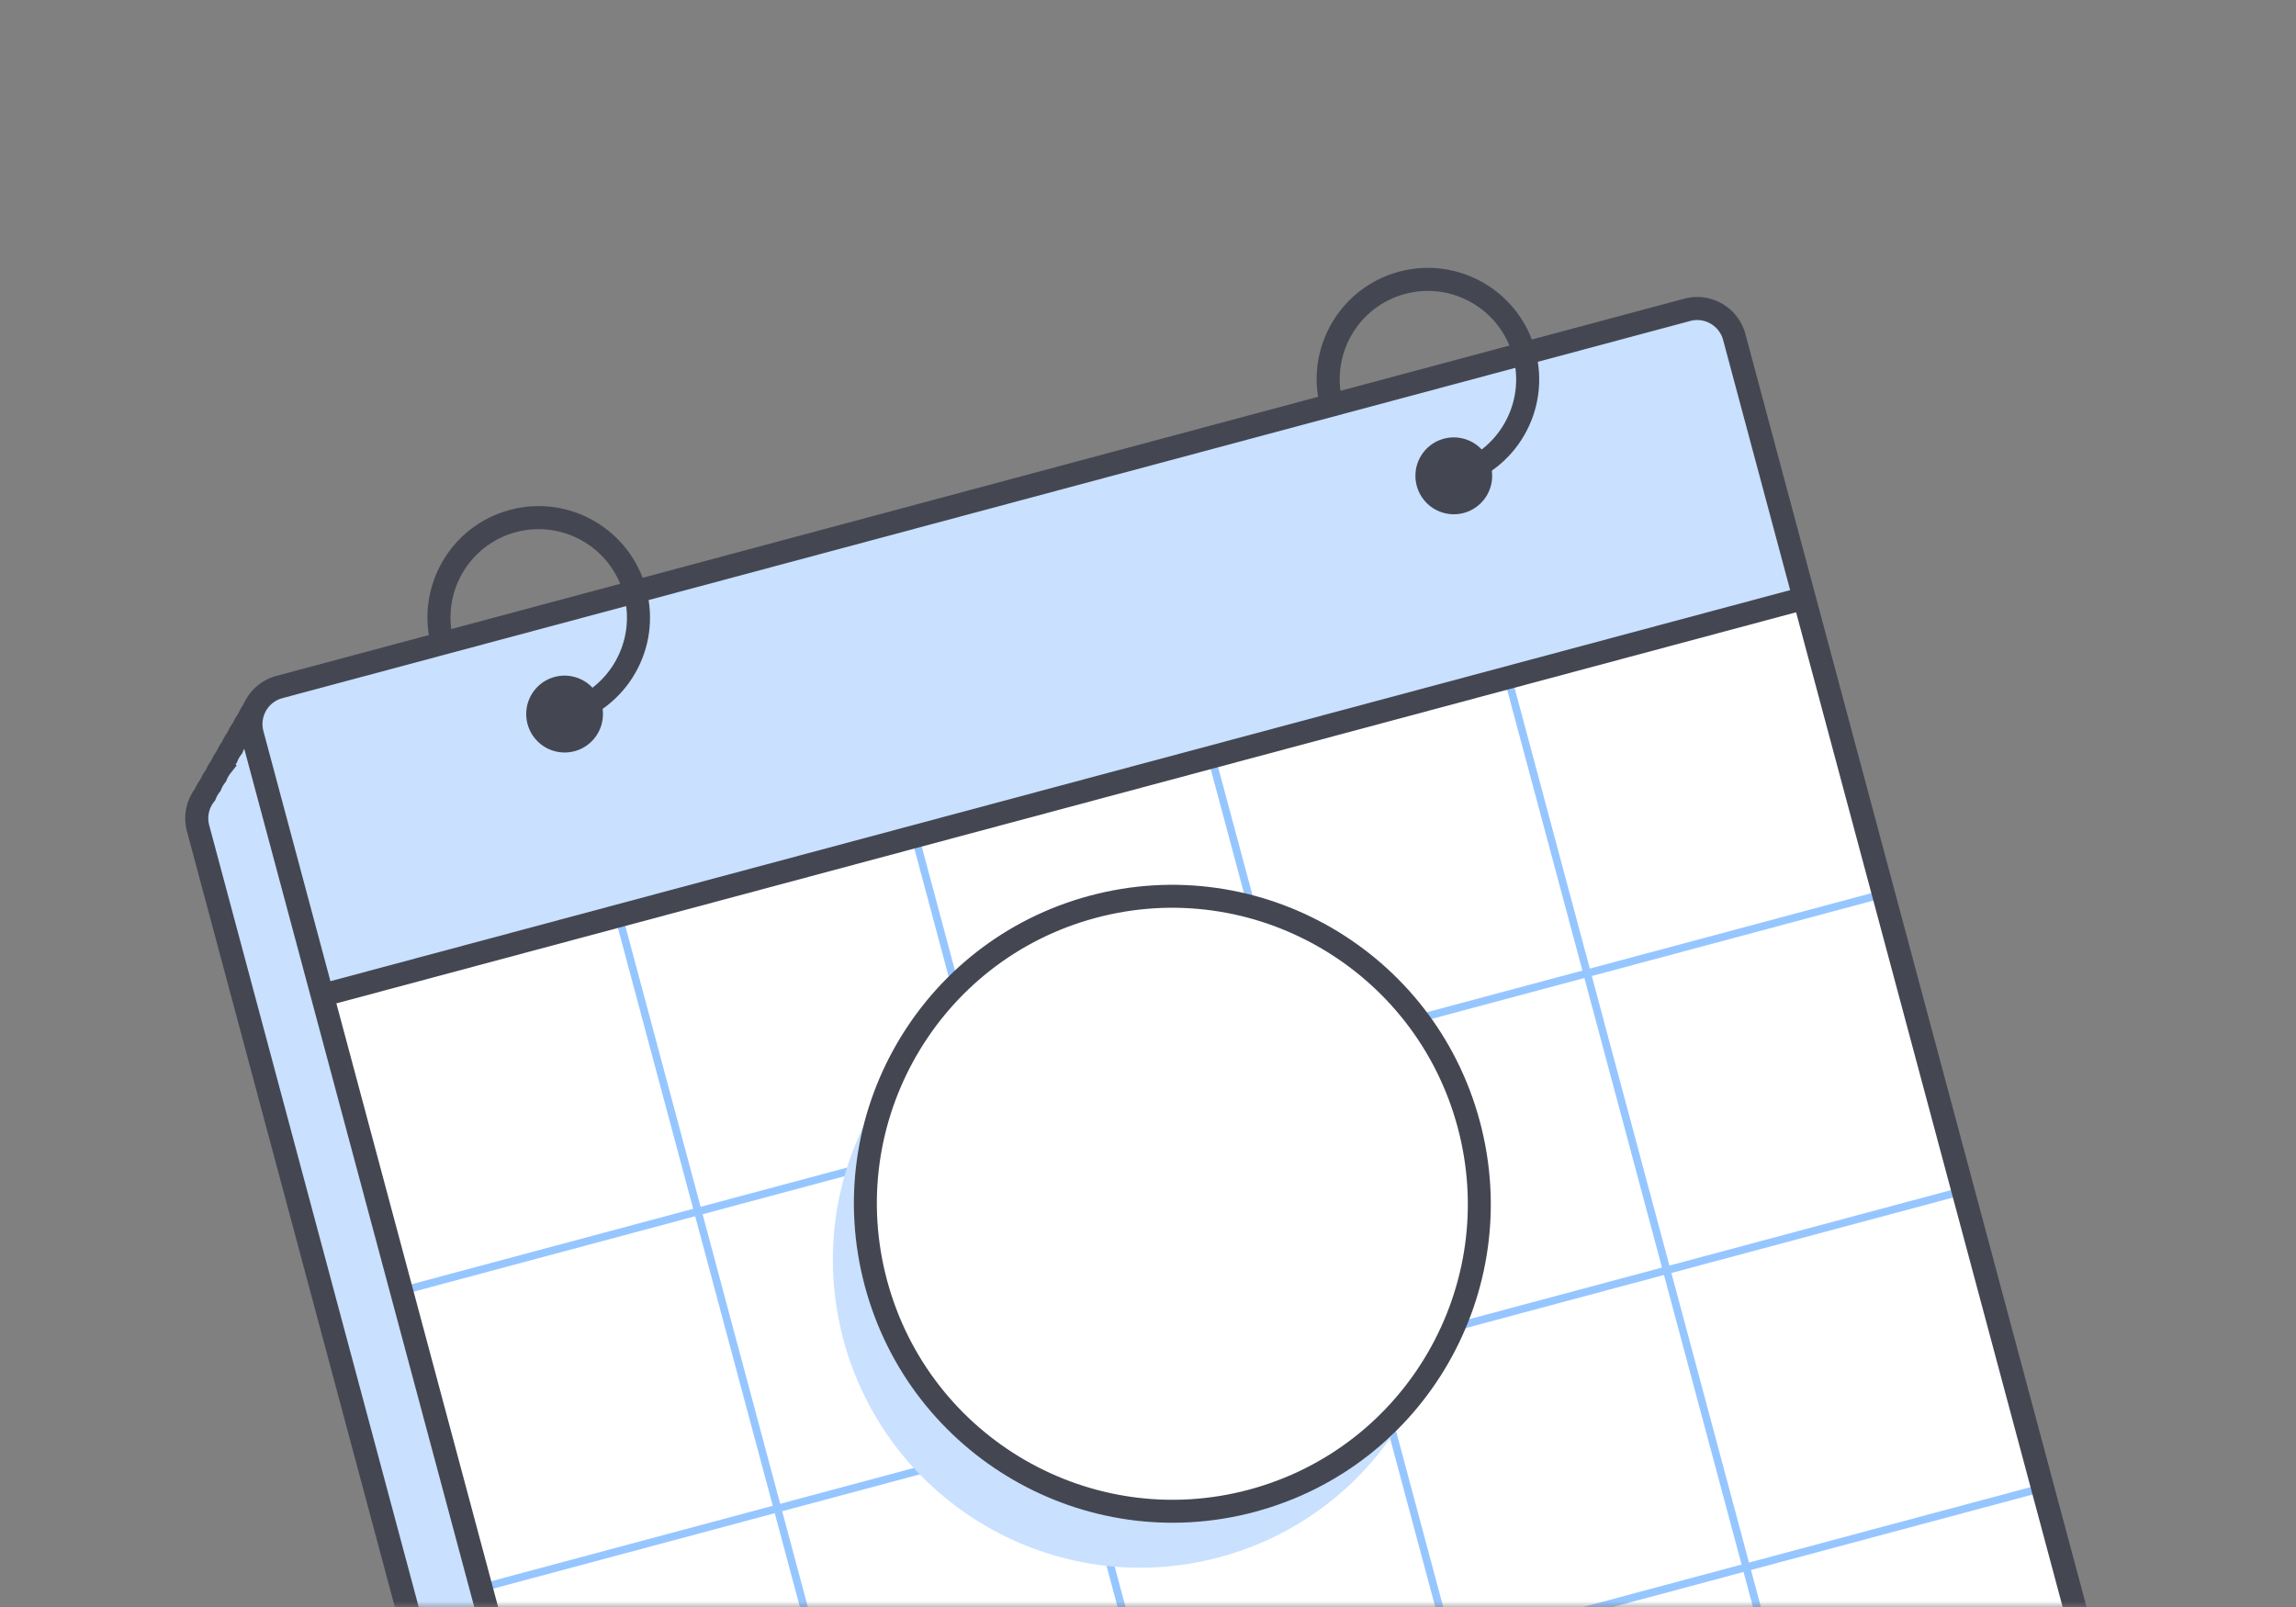 <svg width="200" height="140" viewBox="0 0 200 140" xmlns="http://www.w3.org/2000/svg" xmlns:xlink="http://www.w3.org/1999/xlink"><rect x="0" y="0" width="200" height="140" fill="#808080" stroke="none"/><defs><path id="path-1" d="M0 0h200v140H0z"/></defs><g id="Calendar-Selection-Illustration" stroke="none" stroke-width="1" fill="none" fill-rule="evenodd"><g id="Illustration"><mask id="mask-2" fill="#fff"><use xlink:href="#path-1"/></mask><g id="Group" mask="url(#mask-2)"><g transform="rotate(-15 210.33 -18.638)"><path d="M136.656 9.71H9.69a3.325 3.325 0 00-2.665 1.347 3.37 3.37 0 00-.669.67c-.253.19-.477.416-.668.67-.253.19-.478.415-.668.67-.253.19-.478.415-.668.669-.254.19-.478.416-.669.67a3.36 3.36 0 00-.668.669 3.34 3.34 0 00-.668.67c-.253.19-.478.415-.668.67a3.336 3.336 0 00-1.345 2.67v127.232a3.345 3.345 0 003.341 3.348h126.967a3.325 3.325 0 002.665-1.347c.253-.191.478-.416.668-.67.254-.19.478-.416.669-.67a3.34 3.34 0 00.668-.67c.253-.19.478-.415.668-.669a3.34 3.34 0 00.668-.67 3.34 3.34 0 00.669-.669c.253-.19.477-.416.668-.67.253-.19.478-.415.668-.67a3.336 3.336 0 001.345-2.67V13.058a3.345 3.345 0 00-3.342-3.348" id="Fill-1" stroke="none" fill="#C9E0FF" fill-rule="evenodd"/><path d="M136.656 9.71H9.69a3.325 3.325 0 00-2.665 1.347 3.37 3.37 0 00-.669.67c-.253.19-.477.416-.668.67-.253.19-.478.415-.668.67-.253.19-.478.415-.668.669-.254.19-.478.416-.669.67a3.36 3.36 0 00-.668.669 3.34 3.34 0 00-.668.67c-.253.19-.478.415-.668.67a3.336 3.336 0 00-1.345 2.67v127.232a3.345 3.345 0 003.341 3.348h126.967a3.325 3.325 0 002.665-1.347c.253-.191.478-.416.668-.67.254-.19.478-.416.669-.67a3.34 3.34 0 00.668-.67c.253-.19.478-.415.668-.669a3.34 3.34 0 00.668-.67 3.34 3.34 0 00.669-.669c.253-.19.477-.416.668-.67.253-.19.478-.415.668-.67a3.336 3.336 0 001.345-2.67V13.058a3.345 3.345 0 00-3.342-3.348z" id="Stroke-3" stroke="#444752" stroke-width="2.009" fill="none"/><path d="M137.325 142.969H10.358a3.345 3.345 0 01-3.341-3.348V12.388a3.345 3.345 0 013.34-3.348h126.968c1.845 0 3.34 1.5 3.34 3.348v127.233a3.345 3.345 0 01-3.34 3.348" id="Fill-5" stroke="none" fill="#FFF" fill-rule="evenodd"/><path d="M33.746 35.826v107.143" id="Stroke-7" stroke="#96C6FF" stroke-width=".67" fill="none"/><path d="M140.666 62.612H7.016" id="Stroke-9" stroke="#96C6FF" stroke-width=".67" fill="none"/><path d="M140.666 89.397H7.016" id="Stroke-11" stroke="#96C6FF" stroke-width=".67" fill="none"/><path d="M140.666 116.183H7.016" id="Stroke-13" stroke="#96C6FF" stroke-width=".67" fill="none"/><path d="M60.476 35.826v107.143" id="Stroke-15" stroke="#96C6FF" stroke-width=".67" fill="none"/><path d="M87.206 35.826v107.143" id="Stroke-17" stroke="#96C6FF" stroke-width=".67" fill="none"/><path d="M113.936 35.826v107.143" id="Stroke-19" stroke="#96C6FF" stroke-width=".67" fill="none"/><path d="M140.666 35.826H7.016V12.388a3.345 3.345 0 013.342-3.348h126.967c1.845 0 3.34 1.5 3.34 3.348v23.438z" id="Fill-21" stroke="none" fill="#C9E0FF" fill-rule="evenodd"/><path d="M141.6 35.945H7.95" id="Stroke-9-Copy" stroke="#444752" stroke-width="2" fill="none"/><path d="M96.562 76.674c0 14.793-11.968 26.786-26.73 26.786s-26.73-11.993-26.73-26.786c0-14.793 11.968-26.786 26.73-26.786s26.73 11.993 26.73 26.786" id="Fill-23" stroke="none" fill="#C9E0FF" fill-rule="evenodd"/><path d="M137.325 142.969H10.358a3.345 3.345 0 01-3.341-3.348V12.388a3.345 3.345 0 013.34-3.348h126.968c1.845 0 3.34 1.5 3.34 3.348v127.233a3.345 3.345 0 01-3.34 3.348z" id="Stroke-25" stroke="#444752" stroke-width="2.009" fill="none"/><path d="M100.571 72.656c0 14.793-11.968 26.786-26.73 26.786s-26.73-11.993-26.73-26.786c0-14.793 11.968-26.785 26.73-26.785s26.73 11.992 26.73 26.785" id="Fill-27" stroke="#444752" stroke-width="2" fill="#FFF" fill-rule="evenodd"/><path d="M37.088 17.746a3.345 3.345 0 01-3.342 3.348 3.345 3.345 0 01-3.34-3.348 3.345 3.345 0 013.34-3.349c1.845 0 3.342 1.5 3.342 3.349" id="Fill-33" stroke="none" fill="#444752" fill-rule="evenodd"/><path d="M117.277 17.746a3.345 3.345 0 01-3.341 3.348 3.345 3.345 0 01-3.341-3.348 3.345 3.345 0 013.341-3.349c1.845 0 3.341 1.5 3.341 3.349" id="Fill-35" stroke="none" fill="#444752" fill-rule="evenodd"/><path d="M25.06 9.04c0-4.808 3.888-8.705 8.686-8.705s8.688 3.897 8.688 8.705-3.89 8.706-8.688 8.706" id="Stroke-37" stroke="#444752" stroke-width="2.009" fill="none"/><path d="M105.249 9.04c0-4.808 3.889-8.705 8.687-8.705s8.687 3.897 8.687 8.705-3.889 8.706-8.687 8.706" id="Stroke-39" stroke="#444752" stroke-width="2.009" fill="none"/></g></g></g></g></svg>